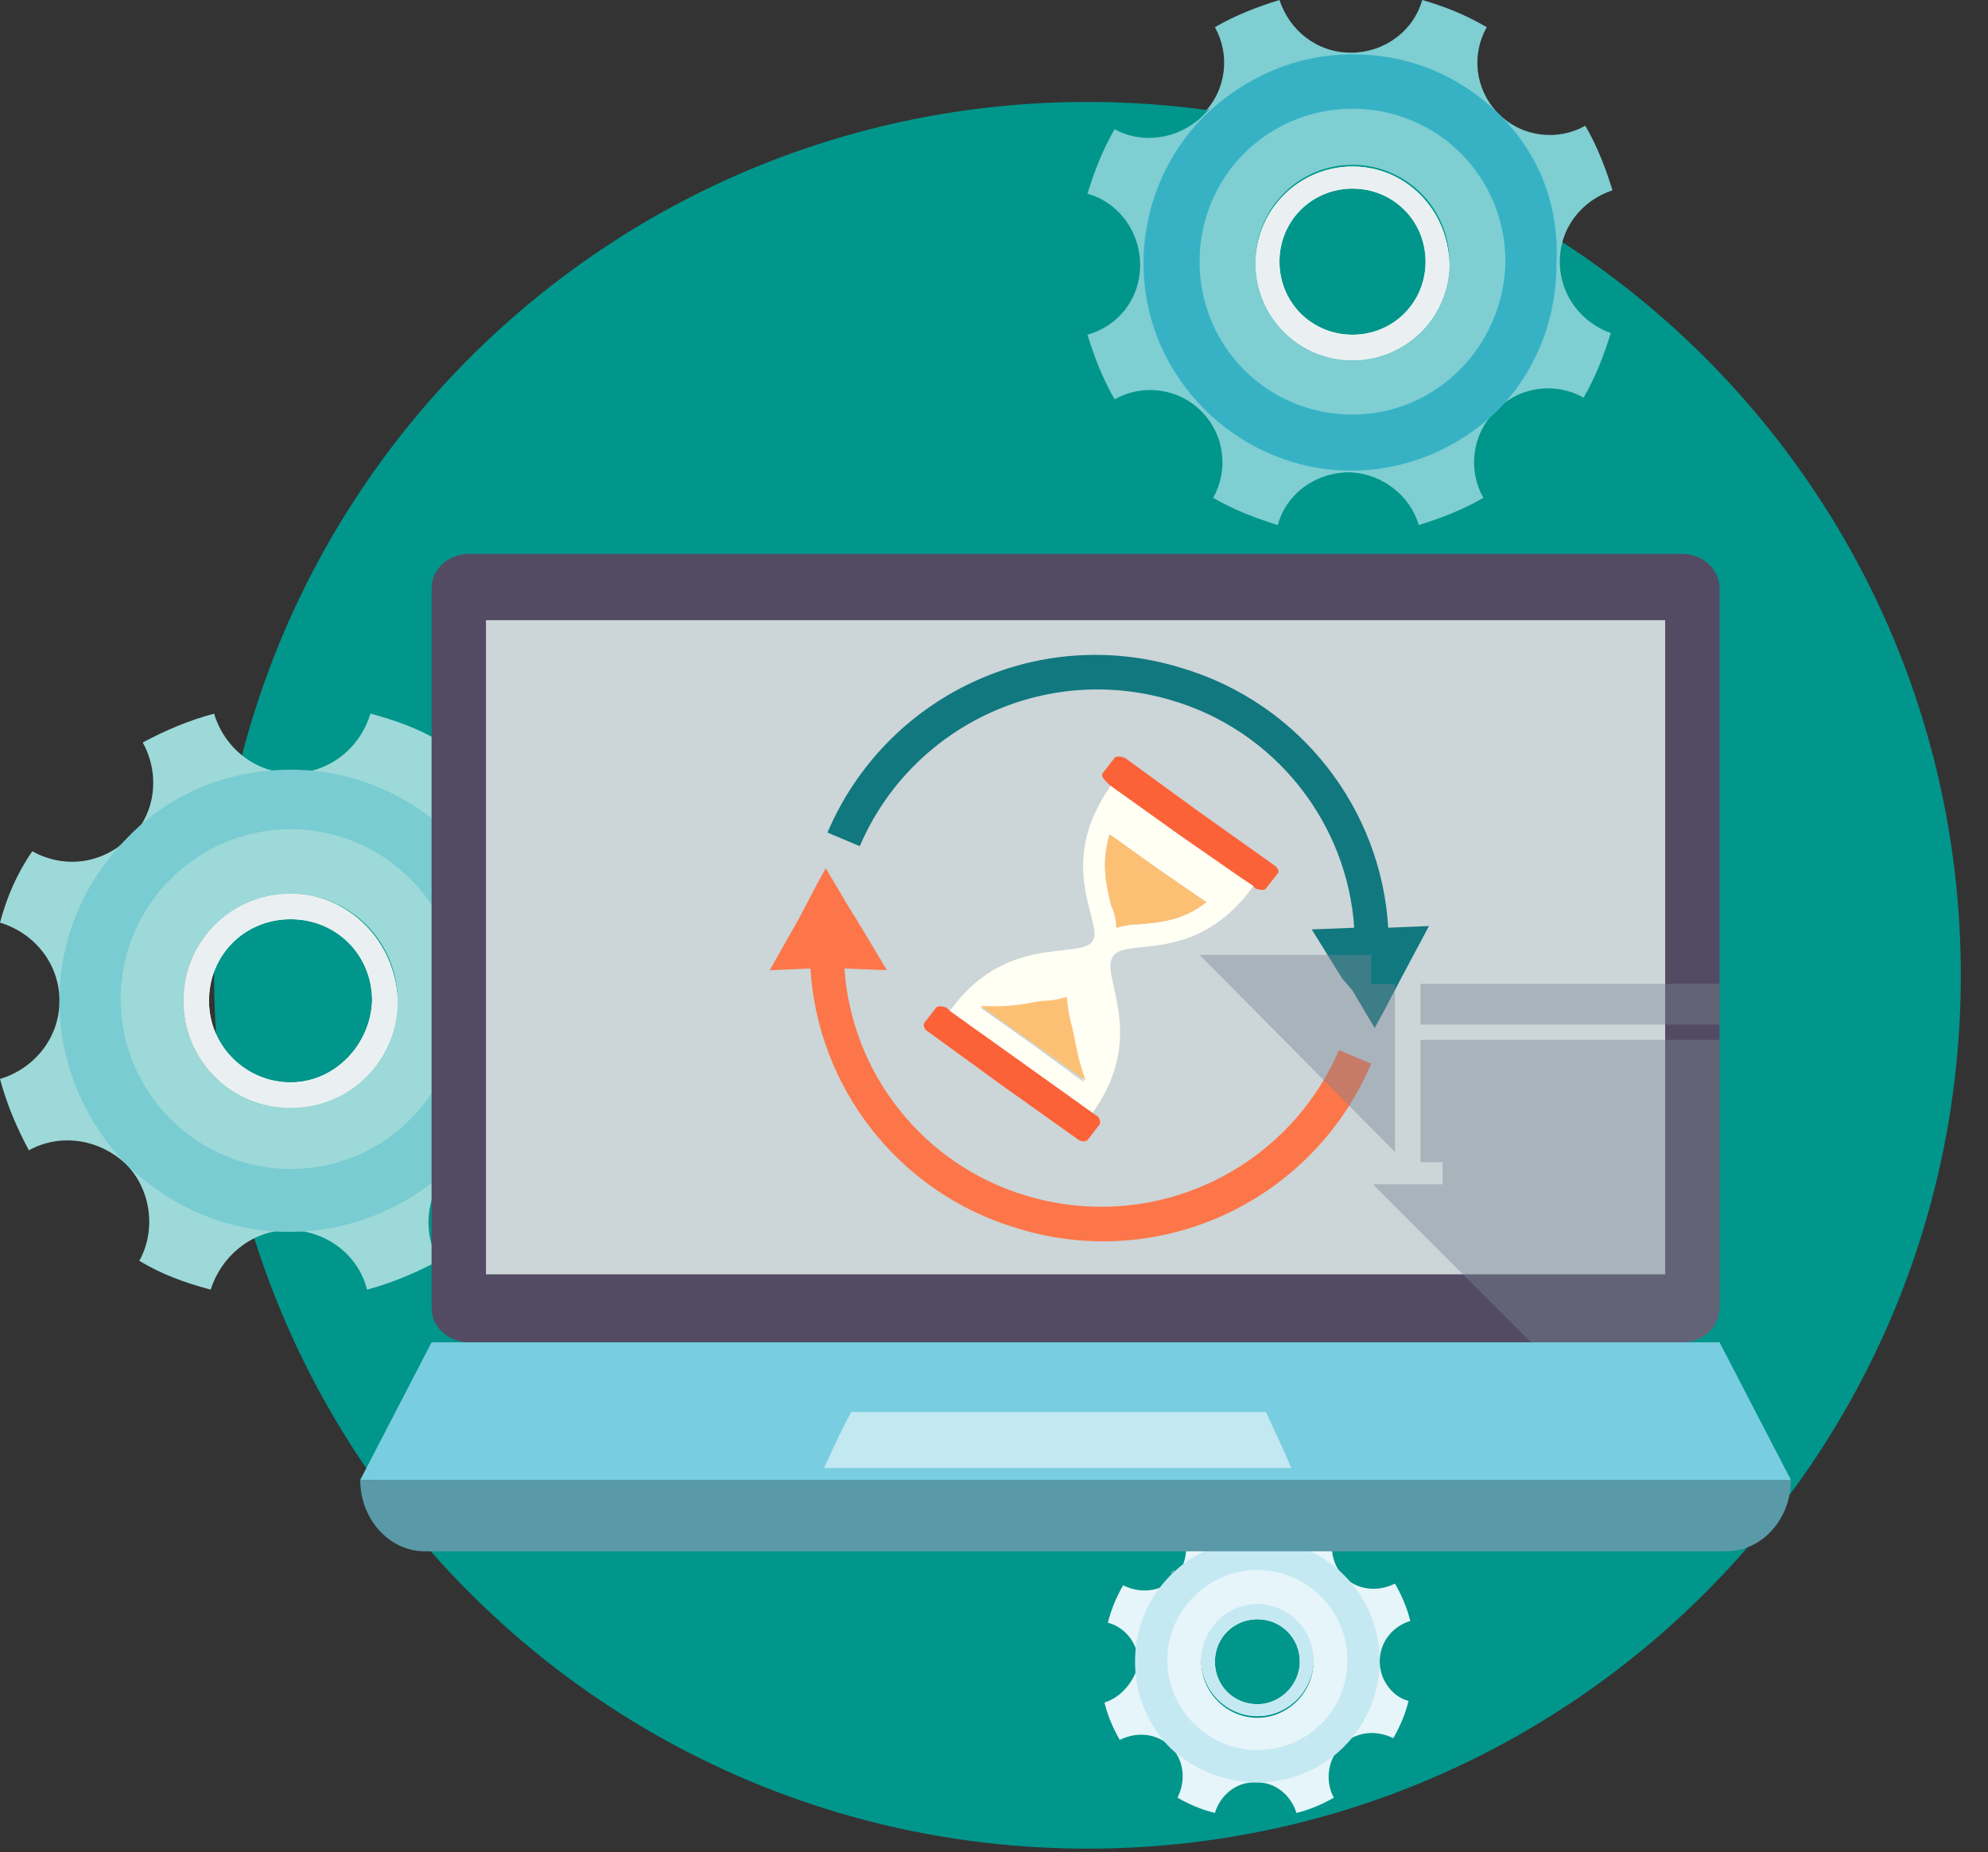 <svg width="117" height="109" viewBox="0 0 117 109" fill="none" xmlns="http://www.w3.org/2000/svg">
<rect x="0" y="0" width="117" height="109" fill="#333333" stroke="none"/>
<path d="M12.6 57.4C12.6 85.8 35.6 108.8 64 108.8C92.4 108.8 115.4 85.8 115.4 57.4C115.4 29 92.4 6 64 6C35.6 6 12.6 29 12.6 57.4Z" fill="#01968B"/>
<path d="M91.8 15.4C91.8 13.4 93.1 11.8 94.9 11.2C94.5 9.9 94 8.6 93.3 7.4C91.7 8.3 89.6 8.1 88.2 6.7C88.1 6.6 87.9 6.4 87.8 6.3C87.9 6.4 88 6.5 88.1 6.6C86.8 5.2 86.6 3.2 87.5 1.6C86.3 0.9 85.1 0.4 83.7 0C83.2 1.8 81.5 3.1 79.5 3.1C77.5 3.1 75.9 1.8 75.3 0C74 0.4 72.7 0.9 71.5 1.6C72.4 3.2 72.2 5.3 70.8 6.7C70.9 6.6 71 6.5 71.2 6.4C71.1 6.5 70.9 6.7 70.8 6.8L70.7 6.9C69.3 8.2 67.2 8.5 65.6 7.6C64.9 8.8 64.4 10.1 64 11.4C65.8 11.9 67.1 13.6 67.1 15.6C67.1 17.6 65.8 19.2 64 19.7C64.4 21 64.9 22.3 65.6 23.5C67.2 22.6 69.3 22.8 70.7 24.2C72.1 25.6 72.3 27.7 71.4 29.3C72.6 30 73.9 30.5 75.2 30.9C75.7 29.1 77.3 27.9 79.2 27.8H79.5C81.4 27.9 83 29.2 83.5 30.9C84.8 30.5 86.1 30 87.3 29.3C86.4 27.7 86.6 25.6 88 24.2L88.1 24.1C89.5 22.7 91.6 22.5 93.2 23.4C93.9 22.2 94.4 20.9 94.8 19.6C93.1 19 91.8 17.4 91.8 15.4ZM79.6 21.1C76.5 21.1 73.9 18.6 73.9 15.4C73.9 12.3 76.4 9.7 79.6 9.7C82.7 9.7 85.3 12.2 85.3 15.4C85.2 18.5 82.7 21.1 79.6 21.1Z" fill="#7ECED2"/>
<path d="M79.6 9.8C76.5 9.8 73.9 12.3 73.9 15.5C73.9 18.6 76.4 21.2 79.6 21.2C82.7 21.2 85.3 18.7 85.3 15.5C85.2 12.3 82.7 9.8 79.6 9.8ZM79.6 19.7C77.2 19.7 75.3 17.8 75.3 15.4C75.3 13 77.2 11.1 79.6 11.1C82 11.1 83.9 13 83.9 15.4C83.9 17.8 82 19.7 79.6 19.7Z" fill="#F2F2F2"/>
<path d="M88.1 6.6C88 6.5 87.9 6.4 87.8 6.3C87.9 6.4 88.1 6.6 88.1 6.6C88.2 6.7 88.2 6.7 88.1 6.6ZM79.4 27.7C79.5 27.7 79.5 27.7 79.6 27.7C79.7 27.7 79.7 27.7 79.8 27.7H79.4ZM71 6.7C70.9 6.7 70.9 6.7 71 6.7C71.1 6.6 71.2 6.5 71.4 6.4C71.2 6.4 71.1 6.6 71 6.7ZM70.9 6.7C70.9 6.8 70.8 6.8 70.9 6.7C70.8 6.8 70.9 6.8 70.9 6.7Z" fill="#BBC2C3"/>
<path d="M88.3 6.8C88.2 6.7 88.2 6.7 88.3 6.8C86 4.5 83 3.2 79.6 3.2C76.2 3.2 73.2 4.6 70.9 6.8C68.7 9 67.3 12.1 67.3 15.5C67.3 18.9 68.7 21.9 70.9 24.1C73.1 26.3 76.2 27.7 79.5 27.7C82.9 27.7 85.9 26.3 88.1 24.2C90.3 22 91.6 18.9 91.6 15.6C91.8 12 90.5 9 88.3 6.8ZM79.6 24.4C74.6 24.4 70.6 20.4 70.6 15.4C70.6 10.4 74.6 6.4 79.6 6.4C84.6 6.4 88.6 10.4 88.6 15.4C88.5 20.4 84.5 24.4 79.6 24.4Z" fill="#37B2C5"/>
<path d="M79.6 9.8C76.5 9.8 73.9 12.3 73.9 15.5C73.9 18.6 76.4 21.2 79.6 21.2C82.7 21.2 85.3 18.7 85.3 15.5C85.2 12.3 82.7 9.8 79.6 9.8ZM79.6 19.7C77.2 19.7 75.3 17.8 75.3 15.4C75.3 13 77.2 11.1 79.6 11.1C82 11.1 83.9 13 83.9 15.4C83.9 17.8 82 19.7 79.6 19.7Z" fill="#EAF0F1"/>
<path d="M81.2 97.8C81.2 96.6 82 95.7 83 95.4C82.8 94.6 82.5 93.9 82.1 93.2C81.1 93.7 79.9 93.6 79.1 92.8C79 92.7 78.9 92.6 78.9 92.6C79 92.7 79 92.7 79.1 92.8C78.3 92 78.2 90.8 78.7 89.9C78 89.5 77.3 89.2 76.5 89C76.2 90.1 75.2 90.8 74.1 90.8C72.9 90.8 72 90 71.7 89C70.9 89.2 70.2 89.5 69.5 89.9C70 90.8 69.9 92.1 69.1 92.9C69.2 92.8 69.2 92.8 69.3 92.7C69.2 92.8 69.1 92.9 69.1 92.9C68.3 93.7 67.1 93.8 66.1 93.3C65.7 94 65.4 94.7 65.2 95.5C66.3 95.8 67 96.8 67 97.9C66.8 98.9 66 99.9 65 100.2C65.2 101 65.5 101.7 65.9 102.4C66.9 101.9 68.1 102 68.9 102.8C69.7 103.6 69.8 104.8 69.3 105.8C70 106.2 70.7 106.5 71.5 106.7C71.8 105.7 72.7 104.9 73.8 104.9H74C75.1 104.9 76 105.7 76.3 106.7C77.1 106.5 77.8 106.2 78.5 105.8C78 104.9 78.1 103.6 78.9 102.8L79 102.7C79.8 101.9 81 101.8 82 102.3C82.4 101.6 82.7 100.9 82.9 100.1C82 99.9 81.2 98.9 81.2 97.8ZM74 101.1C72.2 101.1 70.7 99.6 70.7 97.8C70.7 96 72.2 94.5 74 94.5C75.8 94.5 77.3 96 77.3 97.8C77.3 99.6 75.8 101.1 74 101.1Z" fill="#E6F5F9"/>
<path d="M74 94.4C72.2 94.4 70.7 95.9 70.7 97.7C70.7 99.5 72.2 101 74 101C75.8 101 77.3 99.5 77.3 97.7C77.3 95.9 75.8 94.4 74 94.4ZM74 100.3C72.6 100.3 71.5 99.2 71.5 97.8C71.5 96.4 72.6 95.3 74 95.3C75.4 95.3 76.5 96.4 76.5 97.8C76.5 99.1 75.4 100.3 74 100.3Z" fill="#F2F2F2"/>
<path d="M79 92.6C78.9 92.5 78.9 92.5 78.8 92.4C78.9 92.5 79 92.6 79 92.6ZM73.9 104.9C73.9 104.9 74 104.9 73.9 104.9C74 104.9 74.1 104.9 74.1 104.9H73.9ZM68.9 92.6C68.9 92.6 69 92.5 69.1 92.4C69.1 92.5 69 92.6 68.9 92.6Z" fill="#BBC2C3"/>
<path d="M79.1 92.7C79.1 92.7 79.1 92.6 79.1 92.7C77.8 91.4 76 90.6 74 90.6C72 90.6 70.2 91.4 68.9 92.7C67.6 94 66.8 95.8 66.8 97.8C66.8 99.8 67.6 101.6 68.9 102.9C70.2 104.1 72 104.9 74 104.9C76 104.9 77.8 104.1 79.1 102.8C80.4 101.5 81.2 99.7 81.2 97.7C81.2 95.8 80.4 94 79.1 92.7ZM74 103C71.1 103 68.7 100.6 68.7 97.7C68.7 94.8 71.1 92.4 74 92.4C76.9 92.4 79.3 94.8 79.3 97.7C79.3 100.7 76.9 103 74 103Z" fill="#C5E9F2"/>
<path d="M74 94.4C72.2 94.4 70.7 95.9 70.7 97.7C70.7 99.5 72.2 101 74 101C75.8 101 77.3 99.5 77.3 97.7C77.3 95.9 75.8 94.4 74 94.4ZM74 100.3C72.6 100.3 71.5 99.2 71.5 97.8C71.5 96.4 72.6 95.3 74 95.3C75.4 95.3 76.5 96.4 76.5 97.8C76.5 99.1 75.4 100.3 74 100.3Z" fill="#C5E9F2"/>
<path d="M30.7 58.9C30.7 56.7 32.2 54.9 34.2 54.3C33.8 52.8 33.2 51.4 32.5 50.1C30.7 51.1 28.4 50.8 26.8 49.3C26.7 49.2 26.5 49 26.3 48.9C26.4 49 26.6 49.1 26.7 49.3C25.3 47.8 25 45.5 26 43.7C24.7 42.9 23.3 42.4 21.8 42C21.2 44 19.4 45.5 17.2 45.5C15 45.5 13.2 44 12.6 42C11.1 42.4 9.7 43 8.4 43.7C9.4 45.5 9.2 47.8 7.7 49.3C7.8 49.2 8 49 8.1 48.9C8 49 7.8 49.2 7.6 49.3L7.5 49.4C5.9 50.9 3.7 51.1 1.9 50.1C1 51.4 0.4 52.8 0 54.3C2 54.9 3.5 56.7 3.5 58.9C3.5 61.1 2 62.9 0 63.5C0.4 65 1 66.4 1.7 67.7C3.5 66.7 5.8 67 7.4 68.5C8.9 70 9.2 72.4 8.2 74.2C9.5 75 10.9 75.5 12.4 75.9C13 74 14.7 72.5 16.8 72.4H17.2C19.3 72.5 21.1 73.9 21.6 75.9C23.1 75.5 24.5 74.9 25.8 74.2C24.8 72.4 25.1 70.1 26.6 68.6L26.7 68.5C28.2 67 30.5 66.8 32.3 67.7C33.1 66.4 33.6 65 34 63.5C32.1 62.9 30.7 61.1 30.7 58.9ZM17.1 65.2C13.6 65.2 10.8 62.4 10.8 58.9C10.8 55.4 13.6 52.6 17.1 52.6C20.6 52.6 23.4 55.4 23.4 58.9C23.3 62.3 20.5 65.2 17.1 65.2Z" fill="#9CD9D8"/>
<path d="M17.1 52.6C13.6 52.6 10.8 55.4 10.8 58.9C10.8 62.4 13.6 65.2 17.1 65.2C20.6 65.2 23.4 62.4 23.4 58.9C23.3 55.4 20.5 52.6 17.1 52.6ZM17.1 63.7C14.5 63.7 12.3 61.6 12.3 58.9C12.3 56.2 14.4 54.1 17.1 54.1C19.8 54.1 21.9 56.2 21.9 58.9C21.8 61.5 19.7 63.7 17.1 63.7Z" fill="#F2F2F2"/>
<path d="M26.6 49.1C26.5 49 26.3 48.9 26.2 48.7C26.3 48.9 26.5 49.1 26.6 49.1C26.6 49.2 26.6 49.2 26.6 49.1ZM16.9 72.5C17 72.5 17 72.5 17.1 72.5C17.2 72.5 17.2 72.5 17.3 72.5H16.9ZM7.5 49.2C7.6 49.1 7.7 49 7.9 48.8C7.8 48.9 7.6 49.1 7.5 49.2Z" fill="#BBC2C3"/>
<path d="M26.7 49.3C26.7 49.3 26.6 49.2 26.7 49.3C24.2 46.8 20.8 45.3 17.1 45.3C13.3 45.3 9.9 46.8 7.5 49.3C5 51.8 3.5 55.2 3.5 58.9C3.5 62.6 5 66 7.4 68.5C9.9 70.9 13.2 72.5 17 72.5C20.7 72.5 24.1 71 26.6 68.6C29 66.1 30.5 62.8 30.5 59C30.7 55.1 29.1 51.8 26.7 49.3ZM17.1 68.8C11.6 68.8 7.1 64.3 7.1 58.8C7.1 53.3 11.6 48.8 17.1 48.8C22.6 48.8 27.1 53.3 27.1 58.8C27 64.4 22.6 68.8 17.1 68.8Z" fill="#79CCD1"/>
<path d="M17.1 52.6C13.6 52.6 10.8 55.4 10.8 58.9C10.8 62.4 13.6 65.2 17.1 65.2C20.6 65.2 23.4 62.4 23.4 58.9C23.3 55.4 20.5 52.6 17.1 52.6ZM17.1 63.7C14.5 63.7 12.3 61.6 12.3 58.9C12.3 56.2 14.4 54.1 17.1 54.1C19.8 54.1 21.9 56.2 21.9 58.9C21.8 61.5 19.7 63.7 17.1 63.7Z" fill="#EAF0F1"/>
<path d="M101.2 77C101.2 78.1 100.2 79 99 79H27.6C26.4 79 25.4 78.1 25.4 77V34.6C25.4 33.5 26.4 32.6 27.6 32.6H99C100.2 32.6 101.2 33.5 101.2 34.6V77Z" fill="#534B64"/>
<path d="M98 36.5H28.6V75H98V36.5Z" fill="#CCD5D8"/>
<path d="M73.8 52.1L73.2 51.7L65.4 46.2C62 51 65 54.3 64.3 55.4C63.5 56.5 59.2 54.9 55.9 59.5L60.1 62.5L64.3 65.5C67.6 60.9 64.7 57.4 65.5 56.3C66.2 55.1 70.4 56.9 73.8 52.1ZM60.8 61.5L57.7 59.3C59.8 59.4 60.5 59.1 61.4 59C61.9 59 62.3 58.9 62.7 58.8C62.7 58.8 62.7 58.8 62.8 58.8C62.8 59.2 62.9 59.7 63 60.2C63.2 61.1 63.2 62.1 63.8 63.7L60.8 61.5ZM65.3 49.1L68.1 51.1L71 53.1C69.6 54.2 68.2 54.3 67 54.4C66.5 54.4 66.1 54.5 65.7 54.6C65.7 54.2 65.6 53.7 65.4 53.3C65.1 52.1 64.8 50.8 65.3 49.1Z" fill="#FFFFF4"/>
<path opacity="0.97" d="M71 53.1C69.6 54.2 68.2 54.3 67 54.4C66.5 54.4 66.1 54.5 65.7 54.6C65.7 54.2 65.6 53.7 65.4 53.3C65.1 52.1 64.8 50.8 65.3 49.1L68.1 51.1L71 53.1Z" fill="#FDC072"/>
<path opacity="0.97" d="M63.9 63.6L60.8 61.4L57.7 59.2C59.8 59.3 60.5 59 61.4 58.9C61.9 58.9 62.3 58.8 62.7 58.7C62.7 58.7 62.7 58.7 62.8 58.7C62.8 59.1 62.9 59.6 63 60.1C63.3 61 63.3 62 63.9 63.6Z" fill="#FDC072"/>
<path d="M75.2 51.4L74.5 52.3C74.4 52.4 74.2 52.4 73.9 52.3L73.7 52.1L73.1 51.7L69.5 49.2L65.3 46.2L65.1 46C64.9 45.8 64.8 45.6 64.9 45.5L65.6 44.6C65.7 44.5 65.9 44.5 66.2 44.6L70.6 47.8L75.1 51C75.2 51.1 75.3 51.3 75.2 51.4Z" fill="#FC6237"/>
<path d="M64.7 66.2L64 67.1C63.9 67.2 63.7 67.2 63.5 67.1L59 63.9L54.6 60.7C54.4 60.6 54.3 60.3 54.4 60.2L55.1 59.3C55.2 59.2 55.4 59.2 55.7 59.3L55.9 59.5L60.1 62.5L64.3 65.5L64.6 65.7C64.7 65.8 64.8 66 64.7 66.2Z" fill="#FC6237"/>
<path d="M84.1 54.5L82.5 57.5L81.4 59.6L80.9 60.5L79.6 58.3L79 57.6L77.2 54.7L79.7 54.6C79.3 48.5 75.1 43 68.9 41.2C61.4 39 53.6 42.8 50.6 49.8L48.7 49C52.1 41 61 36.7 69.5 39.3C76.6 41.4 81.3 47.7 81.7 54.6L84.1 54.5Z" fill="#11787F"/>
<path d="M45.3 57.1L47 54.1L48.1 52L48.6 51.1L49.9 53.3L50.4 54.1L52.2 57.1L49.7 57C50.1 63.1 54.3 68.6 60.5 70.4C68 72.6 75.8 68.8 78.8 61.8L80.7 62.6C77.3 70.6 68.4 74.9 59.9 72.3C52.8 70.2 48.1 63.9 47.7 57L45.3 57.1Z" fill="#FC7649"/>
<path d="M105.4 87.1C105.4 89.4 103.7 91.3 101.6 91.3H25C22.9 91.3 21.2 89.4 21.2 87.1H105.4Z" fill="#5A99A8"/>
<path d="M105.4 87.1H21.2L25.4 79H101.2L105.4 87.1Z" fill="#79CDE1"/>
<path d="M76 86.4C65 86.4 59.5 86.4 48.5 86.4C49.1 85.1 49.4 84.4 50.1 83.1C59.9 83.1 64.8 83.1 74.5 83.1C75.1 84.4 75.4 85 76 86.4Z" fill="#C2E8F1"/>
<path opacity="0.42" d="M101.2 61.2V77C101.2 78.1 100.2 79 99.1 79H90.1L86.6 75.5L80.8 69.7H84.9V68.4H83.6V61.2H101.2Z" fill="#7A8494"/>
<path opacity="0.42" d="M101.2 57.9H83.6V60.3H101.2V57.9Z" fill="#7A8494"/>
<path opacity="0.42" d="M82.1 57.9V67.8L70.6 56.2H80.7V57.9H82.1Z" fill="#7A8494"/>
</svg>
